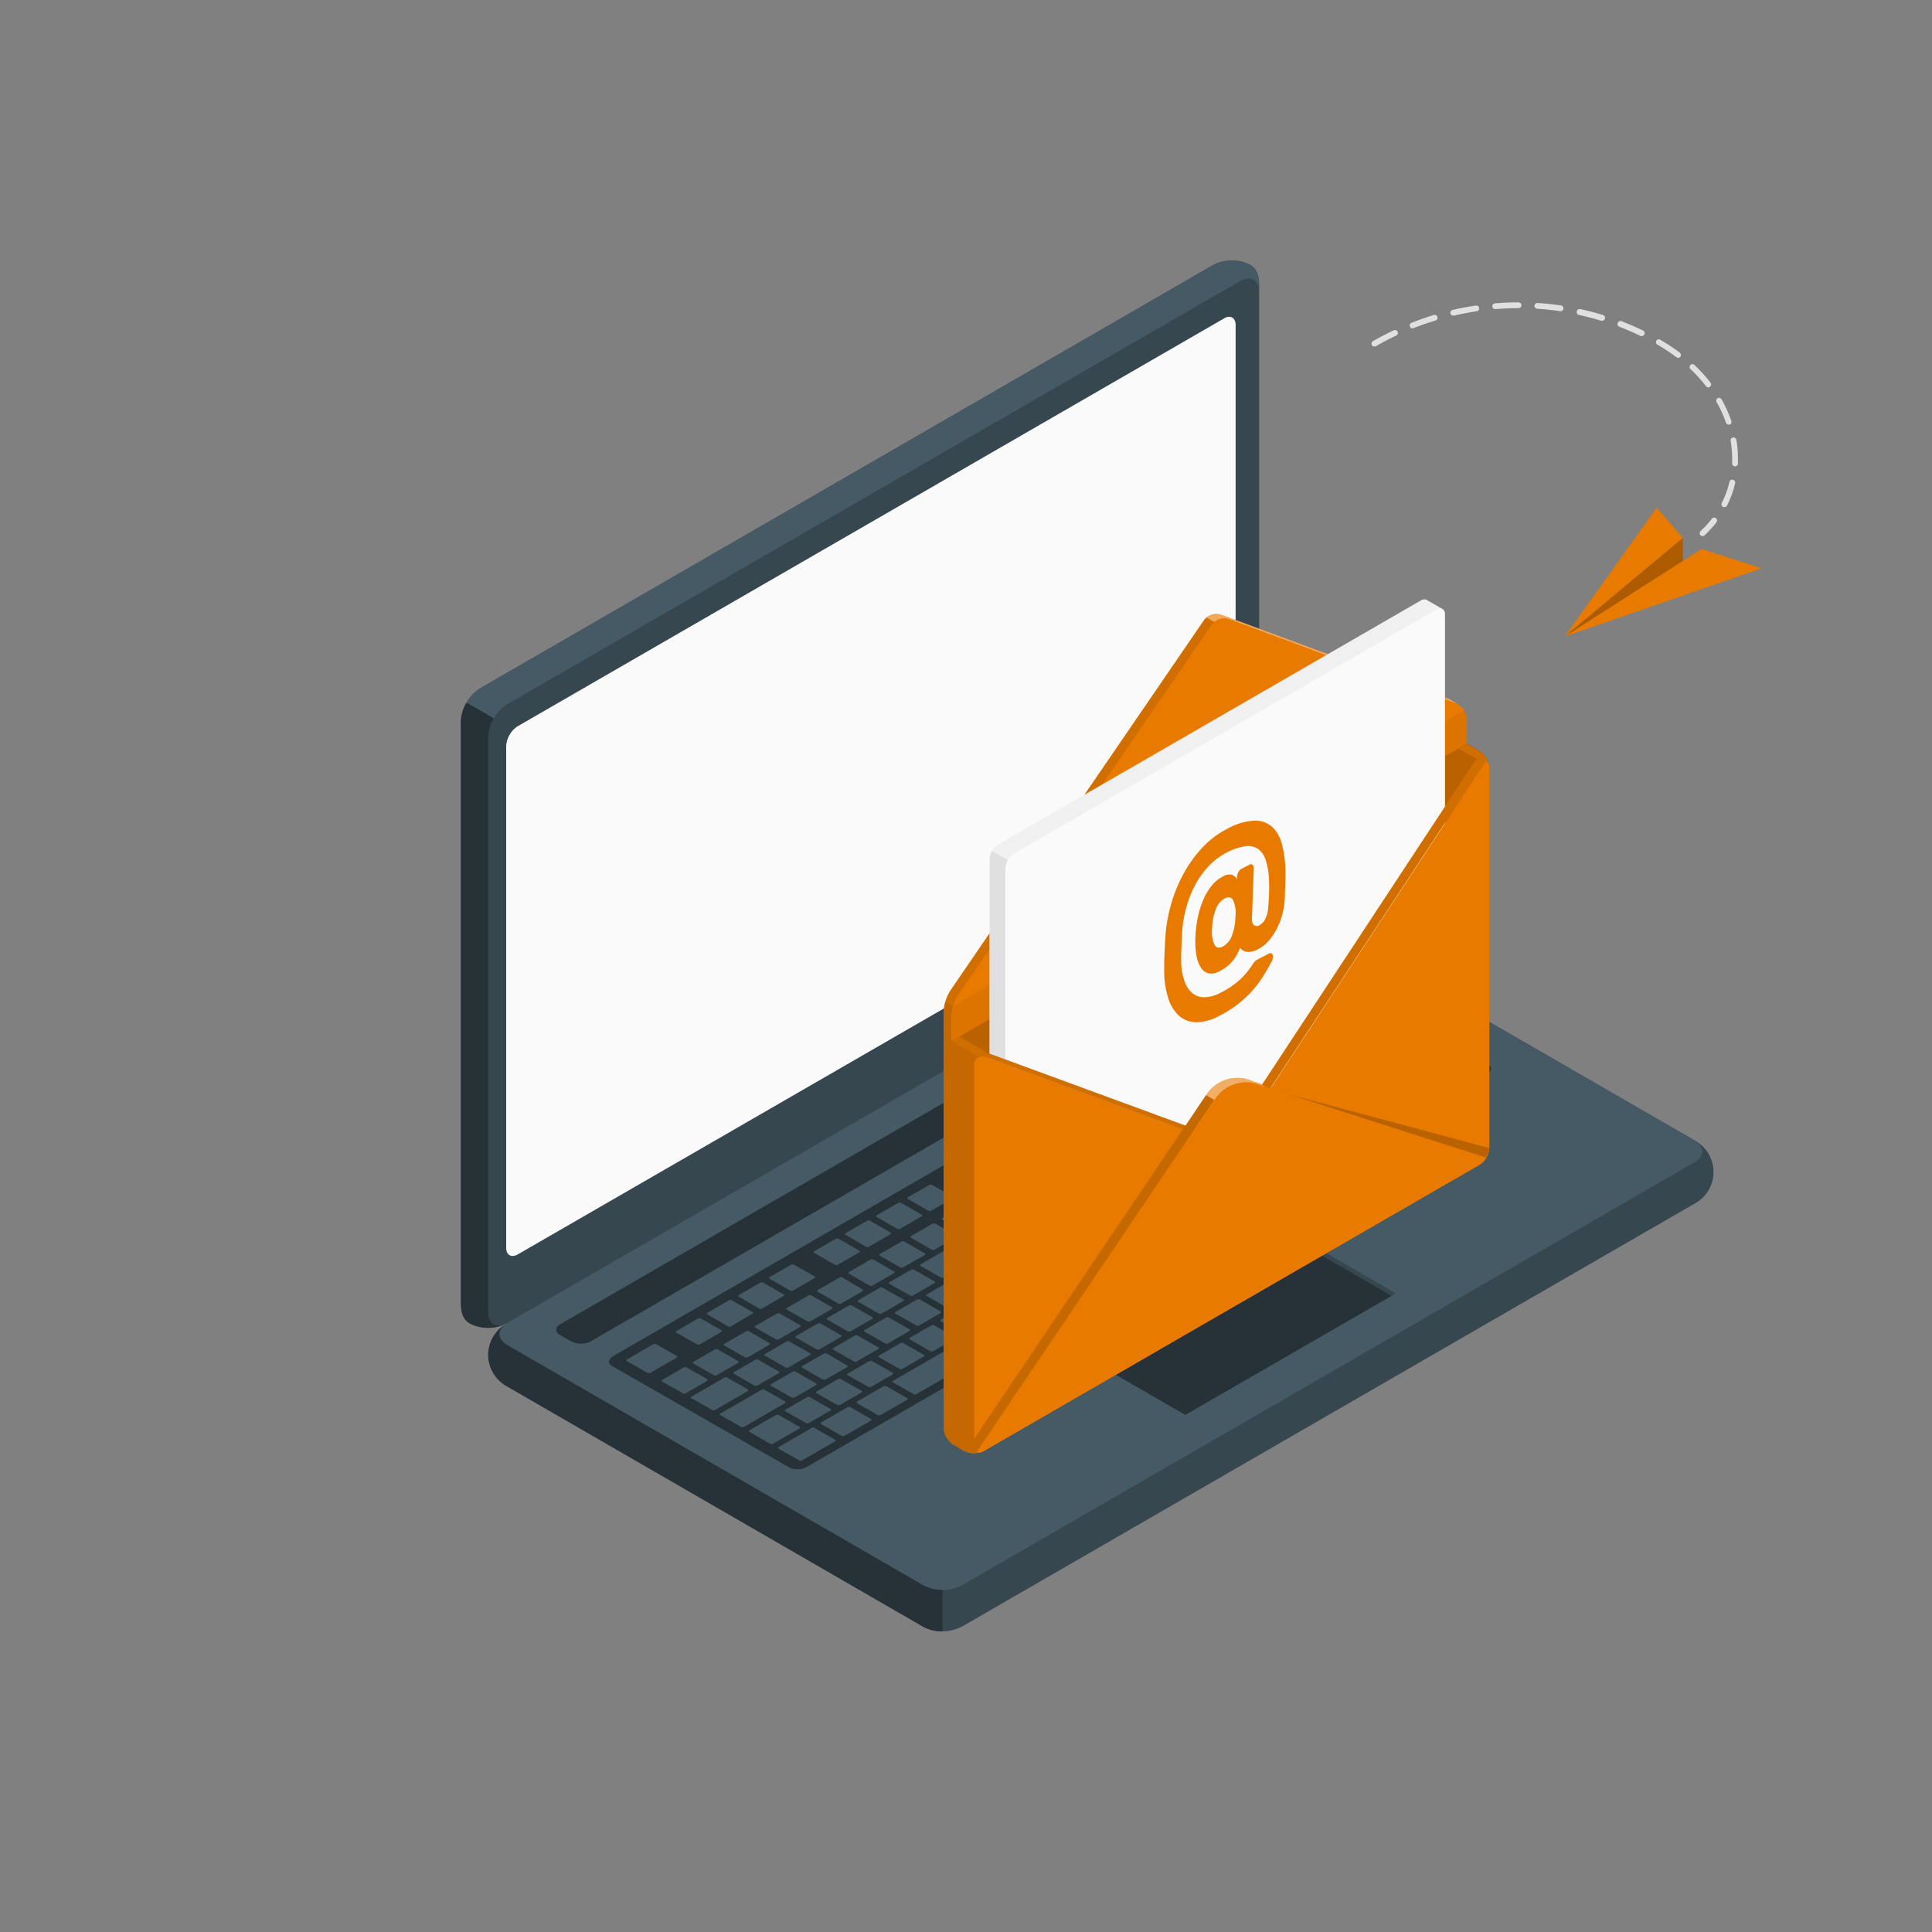 <svg xmlns="http://www.w3.org/2000/svg" viewBox="0 0 500 500"><rect x="0" y="0" width="500" height="500" fill="#808080" stroke="none"/><g id="freepik--Device--inject-2"><g id="freepik--Laptop--inject-2"><path d="M126.34,350.62a10.61,10.61,0,0,0,4.95,8.21L239,421a11,11,0,0,0,9.89,0L438.5,311.53a9.28,9.28,0,0,0,0-16.42L330.81,232.92a10.91,10.91,0,0,0-9.89,0L131.29,342.4A10.63,10.63,0,0,0,126.34,350.62Z" style="fill:#37474f"></path><path d="M131.29,348.11,239,410.3a10.91,10.91,0,0,0,9.89,0L438.5,300.82c2.74-1.58,2.74-4.14,0-5.71L330.81,232.92a10.91,10.91,0,0,0-9.89,0L131.29,342.4C128.56,344,128.56,346.54,131.29,348.11Z" style="fill:#455a64"></path><path d="M243.93,411.49V422.2a10.09,10.09,0,0,1-5-1.18L131.29,358.83a9.26,9.26,0,0,1-.5-16.11c-2.22,1.59-2,3.92.5,5.4L239,410.31A10.2,10.2,0,0,0,243.93,411.49Z" style="fill:#263238"></path><path d="M121.7,342.58c-2.56-1.48-2.42-4-2.42-7.13V186.7a11,11,0,0,1,5-8.57L313.86,68.65a10.61,10.61,0,0,1,9.58-.18c2.57,1.48,2.43,4,2.43,7.14V224.35a10.94,10.94,0,0,1-4.95,8.57L131.29,342.4A10.6,10.6,0,0,1,121.7,342.58Z" style="fill:#37474f"></path><path d="M325.87,75.6c0-3.15-2.22-4.42-4.95-2.85L131.29,182.24a10,10,0,0,0-3.5,3.69l-7.05-4.1h0a10.08,10.08,0,0,1,3.5-3.7L313.85,68.65a10.6,10.6,0,0,1,9.59-.18C326,70,325.87,72.45,325.87,75.6Z" style="fill:#455a64"></path><path d="M130.71,342.7a10.63,10.63,0,0,1-9-.12c-2.56-1.48-2.43-4-2.43-7.13V186.7a10,10,0,0,1,1.45-4.87l7.06,4.09h0a10.14,10.14,0,0,0-1.45,4.87V339.55C126.34,342.47,128.25,343.79,130.71,342.7Z" style="fill:#263238"></path><path d="M134,187.94,316.78,82.41c1.64-1,3-.18,3,1.71V214a6.55,6.55,0,0,1-3,5.14L134,324.64c-1.64.94-3,.18-3-1.72V193.08A6.57,6.57,0,0,1,134,187.94Z" style="fill:#fafafa"></path><path d="M145,342.7,321,241.07a5.44,5.44,0,0,1,4.94,0l2.93,1.61c1.37.79,1.37,2.07,0,2.86l-176,101.6a5.47,5.47,0,0,1-5,0l-2.9-1.59C143.61,344.76,143.61,343.48,145,342.7Z" style="fill:#263238"></path><path d="M158.78,350.9l176-101.62a5.05,5.05,0,0,1,4.52-.25l45.81,26.46c1.13.65.94,1.82-.42,2.61L208.9,379.58a5.11,5.11,0,0,1-4.53.26l-46-26.33C157.23,352.86,157.42,351.69,158.78,350.9Z" style="fill:#263238"></path><path d="M311.3,292l5.52-3.18c.23-.13.25-.34,0-.46l-5.27-3a.9.9,0,0,0-.8,0l-5.51,3.19c-.24.13-.26.34,0,.46l5.27,3A.87.87,0,0,0,311.3,292Zm-8-11-5.51,3.18c-.24.13-.26.34-.05.46l5.27,3a.9.9,0,0,0,.8,0l5.51-3.19c.24-.13.26-.34.05-.46l-5.27-3A.87.87,0,0,0,303.26,281Zm-17.81,10.28-9.32,5.38c-.24.13-.26.34-.05.46l5.27,3.05a.9.9,0,0,0,.8,0l9.33-5.39c.23-.13.25-.34,0-.46l-5.28-3A.87.87,0,0,0,285.45,291.24Zm9.75-5.63-5.51,3.18c-.23.13-.25.34-.05.46l5.28,3a.9.9,0,0,0,.8,0l5.51-3.19c.23-.13.25-.34,0-.46l-5.28-3A.87.87,0,0,0,295.2,285.61Zm-21.62,12.48-5.51,3.18c-.23.14-.25.34-.05.46l5.28,3a.91.91,0,0,0,.8,0l5.51-3.18c.23-.14.25-.34.05-.47l-5.28-3A.87.87,0,0,0,273.58,298.09Zm-8.05,4.65L260,305.92c-.24.14-.26.34,0,.46l5.27,3.05a.9.9,0,0,0,.8,0l5.51-3.18c.24-.14.26-.34.05-.47l-5.27-3A.87.87,0,0,0,265.53,302.74Zm20.66,12.42,5.52-3.18c.23-.14.25-.34,0-.46l-5.27-3a.87.87,0,0,0-.8,0l-5.51,3.18c-.24.14-.26.34-.05.46l5.27,3.05A.9.9,0,0,0,286.19,315.16Zm-8.05,4.65,5.51-3.18c.23-.14.26-.34.05-.46l-5.27-3.05a.89.89,0,0,0-.81,0l-5.51,3.18c-.23.14-.25.34,0,.46l5.27,3A.9.9,0,0,0,278.14,319.81Zm-8.06,4.65,5.52-3.18c.23-.14.25-.34,0-.46l-5.27-3.05a.87.87,0,0,0-.8,0L264.06,321c-.24.14-.26.34-.05.46l5.27,3.05A.87.87,0,0,0,270.08,324.46ZM262,329.11l5.51-3.18c.24-.14.26-.34,0-.46l-5.27-3.05a.87.87,0,0,0-.8,0L256,325.63c-.23.14-.25.34,0,.46l5.27,3.05A.87.87,0,0,0,262,329.11Zm41.22-32.5,5.51-3.18c.23-.13.26-.34.05-.46l-5.27-3a.9.9,0,0,0-.8,0l-5.52,3.19c-.23.13-.25.34,0,.46l5.27,3A.87.87,0,0,0,303.25,296.61Zm-9,13.9,12.29-7.1c.24-.13.26-.34,0-.46l-12.8-7.39a.92.92,0,0,0-.81,0l-6.35,3.67c-.24.14-.26.35-.05.47l6.78,3.91c.21.12.18.33-.05.46L288.22,307c-.23.14-.25.34,0,.46l5.27,3.05A.9.9,0,0,0,294.25,310.51Zm-36.78-3.12L252,310.57c-.23.14-.25.34,0,.46l5.27,3.05a.9.9,0,0,0,.8,0l5.51-3.18c.23-.14.25-.34.05-.46l-5.28-3.05A.87.87,0,0,0,257.47,307.39ZM249.42,312l-5.51,3.18c-.24.14-.26.34,0,.46l5.27,3.05a.87.87,0,0,0,.8,0l5.51-3.18c.24-.14.26-.34.05-.46L250.22,312A.87.87,0,0,0,249.42,312Zm-44.57,49.65a.87.87,0,0,0,.8,0l5.51-3.18c.23-.13.25-.34.05-.46l-5.28-3a.87.87,0,0,0-.8,0l-5.51,3.18c-.23.14-.25.35-.05.47ZM185,349.24l-5.51,3.18c-.23.14-.26.35-.05.47l5.28,3a.87.87,0,0,0,.8,0l5.51-3.18c.23-.13.25-.34,0-.46l-5.27-3A.87.87,0,0,0,185,349.24Zm10.21,9.33a.93.93,0,0,0,.81,0l5.51-3.18c.23-.14.25-.35,0-.47l-5.27-3a.87.87,0,0,0-.8,0L190,355.06c-.23.13-.26.34-.05.46Zm22.23,5,5.51-3.18c.23-.13.25-.34,0-.46l-5.28-3a.9.9,0,0,0-.8,0l-5.51,3.19c-.23.13-.25.34,0,.46l5.27,3A.87.87,0,0,0,217.42,363.56Zm-8.86,4.68a.87.87,0,0,0,.8,0l5.51-3.18c.24-.13.26-.34,0-.46l-5.27-3a.9.9,0,0,0-.8,0l-5.51,3.19c-.24.13-.26.34-.05.46ZM193,344.59l-5.52,3.18c-.23.14-.25.35,0,.47l5.27,3a.87.87,0,0,0,.8,0l5.51-3.18c.24-.13.26-.34.05-.46l-5.27-3.05A.9.9,0,0,0,193,344.59Zm40.27-23.25-5.51,3.18c-.24.14-.26.34-.05.46l5.27,3a.87.87,0,0,0,.8,0l5.52-3.18c.23-.14.25-.34,0-.46l-5.27-3.05A.87.87,0,0,0,233.31,321.34Zm-32.22,18.6-5.51,3.18c-.23.14-.26.35-.05.47l5.27,3a.89.89,0,0,0,.81,0l5.51-3.18c.23-.14.25-.34,0-.46l-5.27-3A.9.9,0,0,0,201.09,339.94Zm40.27-23.25-5.51,3.18c-.23.14-.25.34,0,.46l5.27,3.05a.87.87,0,0,0,.8,0l5.51-3.18c.23-.14.25-.34.05-.46l-5.28-3A.87.87,0,0,0,241.36,316.69ZM225.25,326l-5.51,3.18c-.23.14-.25.34,0,.46l5.27,3.05a.87.87,0,0,0,.8,0l5.51-3.18c.23-.14.26-.34.05-.46L226.06,326A.89.89,0,0,0,225.25,326Zm-8.05,4.65-5.51,3.18c-.24.14-.26.34-.05.46l5.27,3.05a.87.87,0,0,0,.8,0l5.52-3.18c.23-.14.25-.34,0-.46L218,330.61A.9.9,0,0,0,217.2,330.64Zm-8,4.65-5.52,3.18c-.23.14-.25.35,0,.47l5.27,3a.87.87,0,0,0,.8,0l5.51-3.18c.24-.14.26-.34.05-.46L210,335.26A.9.9,0,0,0,209.15,335.29Zm36.77,3.12,5.51-3.18c.24-.14.26-.34,0-.46l-5.27-3a.9.9,0,0,0-.8,0l-5.52,3.18c-.23.14-.25.34,0,.46l5.27,3.05A.87.87,0,0,0,245.92,338.41Zm75.14-67.73-5.51,3.18c-.23.13-.25.34-.05.46l5.28,3a.9.9,0,0,0,.8,0l5.51-3.19c.23-.13.25-.34.05-.46l-5.28-3A.87.87,0,0,0,321.06,270.68Zm-9.75,5.62-5.51,3.19c-.23.13-.25.34-.05.46l5.28,3a.9.9,0,0,0,.8,0l5.51-3.19c.23-.13.25-.34.05-.46l-5.28-3A.9.9,0,0,0,311.31,276.3ZM329.12,266l-5.51,3.18c-.24.13-.26.34-.05.46l5.27,3a.9.9,0,0,0,.8,0l5.51-3.19c.24-.13.26-.34.05-.46l-5.27-3A.87.87,0,0,0,329.12,266ZM284.6,307.38l5.51-3.18c.23-.13.25-.34.05-.46l-5.28-3a.9.9,0,0,0-.8,0l-5.51,3.19c-.23.13-.25.34-.05.46l5.28,3A.87.87,0,0,0,284.6,307.38Zm53.37-46a.9.9,0,0,0-.8,0l-5.51,3.19c-.23.13-.25.34-.05.46l5.28,3a.9.9,0,0,0,.8,0l5.51-3.19c.23-.13.25-.34.05-.46Zm-84,72.41,5.51-3.18c.23-.14.25-.34,0-.46l-5.27-3.05a.87.87,0,0,0-.8,0L248,330.28c-.23.14-.26.34,0,.46l5.27,3.05A.89.89,0,0,0,254,333.76Zm98.77-57,5.51-3.18c.24-.13.26-.34.05-.46L353,270a.9.9,0,0,0-.8,0l-5.51,3.18c-.24.14-.26.35-.05.47l5.27,3A.87.87,0,0,0,352.75,276.73Zm-15.59.3,5.52-3.18c.23-.13.25-.34,0-.46l-5.27-3a.9.9,0,0,0-.8,0l-5.51,3.19c-.24.13-.26.34-.05.46l5.27,3A.87.87,0,0,0,337.16,277Zm8.34-11.33a.9.9,0,0,0-.8,0l-5.51,3.19c-.23.13-.25.34,0,.46l5.27,3a.87.87,0,0,0,.8,0l5.51-3.18c.23-.13.26-.34,0-.46Zm1.7-1,12.8,7.39a.89.89,0,0,0,.81,0l5.51-3.18c.23-.13.25-.34,0-.46l-12.8-7.39a.9.9,0,0,0-.8,0l-5.51,3.18C347,264.39,347,264.6,347.2,264.72ZM328.59,275l-5.51,3.19c-.23.13-.25.34,0,.46l5.27,3a.87.87,0,0,0,.8,0l5.51-3.18c.23-.13.26-.34.05-.46l-5.27-3A.92.92,0,0,0,328.59,275ZM268,310l-5.51,3.19c-.23.13-.25.34,0,.46l5.28,3a.87.87,0,0,0,.8,0L274,313.5c.23-.13.25-.34.05-.46l-5.28-3A.9.9,0,0,0,268,310Zm75.93-28.61a.87.87,0,0,0,.8,0l5.51-3.18c.23-.13.25-.34,0-.46L345,274.69a.9.9,0,0,0-.8,0l-5.51,3.18c-.23.14-.25.35-.05.47Zm-67.87,24-5.51,3.19c-.24.13-.26.34,0,.46l5.27,3a.87.87,0,0,0,.8,0l5.51-3.18c.24-.13.26-.34.05-.46l-5.27-3A.9.9,0,0,0,276,305.37ZM212.9,357a.87.87,0,0,0,.8,0l5.51-3.18c.24-.13.26-.34,0-.46L214,350.32a.9.9,0,0,0-.8,0l-5.51,3.18c-.24.14-.26.35-.05.47Zm-9.36-9.81L198,350.41c-.23.13-.25.34,0,.46l5.27,3a.87.87,0,0,0,.8,0l5.51-3.18c.24-.14.26-.35.05-.47l-5.27-3A.87.87,0,0,0,203.54,347.23Zm18.22,5.13,5.51-3.18c.23-.13.25-.34,0-.46L222,345.67a.9.9,0,0,0-.8,0l-5.51,3.18c-.23.14-.25.35,0,.47l5.28,3A.87.87,0,0,0,221.76,352.36Zm8.05-4.65,5.51-3.18c.24-.14.26-.34.05-.46L230.1,341a.9.9,0,0,0-.8,0l-5.51,3.18c-.24.14-.26.35,0,.47l5.27,3A.87.87,0,0,0,229.81,347.71Zm8.06-4.65,5.51-3.18c.23-.14.25-.34,0-.46l-5.27-3.05a.9.9,0,0,0-.8,0l-5.51,3.18c-.23.14-.26.35-.05.46l5.28,3A.87.87,0,0,0,237.87,343.06Zm-26.28-.48-5.51,3.18c-.23.13-.26.34-.05.46l5.27,3a.92.92,0,0,0,.81,0l5.51-3.18c.23-.14.25-.35,0-.47l-5.27-3A.87.87,0,0,0,211.59,342.58Zm8.06-4.65-5.52,3.18c-.23.13-.25.34,0,.46l5.27,3a.9.9,0,0,0,.8,0l5.51-3.19c.23-.13.26-.34.05-.46l-5.27-3A.87.87,0,0,0,219.65,337.93Zm32.21-18.6-5.51,3.18c-.23.13-.25.34,0,.46l5.27,3a.9.9,0,0,0,.8,0l5.51-3.19c.23-.13.25-.34.05-.46l-5.28-3A.87.87,0,0,0,251.86,319.33ZM243.81,324l-5.51,3.18c-.24.13-.26.34-.05.46l5.27,3a.9.9,0,0,0,.8,0l5.51-3.19c.24-.13.26-.34,0-.46l-5.27-3A.87.87,0,0,0,243.81,324Zm16.11-9.31-5.51,3.19c-.24.13-.26.34,0,.46l5.27,3a.9.9,0,0,0,.8,0l5.51-3.19c.24-.13.26-.34.05-.46l-5.27-3A.9.9,0,0,0,259.92,314.67ZM227.7,333.28l-5.51,3.18c-.24.13-.26.34-.05.46l5.27,3a.9.9,0,0,0,.8,0l5.52-3.19c.23-.13.25-.34,0-.46l-5.27-3A.87.87,0,0,0,227.7,333.28Zm8.05-4.65-5.51,3.18c-.23.13-.25.34,0,.46l5.27,3a.9.9,0,0,0,.8,0l5.51-3.19c.23-.13.26-.34.05-.46l-5.28-3A.87.87,0,0,0,235.75,328.63Zm-10.28,30.28,5.51-3.18c.24-.13.26-.34.05-.46l-5.27-3a.9.9,0,0,0-.8,0l-5.51,3.18c-.24.14-.26.35,0,.47l5.27,3A.87.87,0,0,0,225.47,358.91Zm-42.47-2-5.27-3a.87.87,0,0,0-.8,0l-5.51,3.18c-.24.14-.26.35,0,.47l5.27,3a.87.87,0,0,0,.8,0l5.51-3.18C183.19,357.24,183.21,357,183,356.91Zm10.5,2.63-5.27-3a.87.87,0,0,0-.8,0L179,361.42c-.24.14-.26.35,0,.47l5.27,3a.87.87,0,0,0,.8,0l8.48-4.89C193.69,359.87,193.71,359.66,193.5,359.54Zm-18.37-8.64-5.27-3a.87.87,0,0,0-.8,0l-6.79,3.92c-.23.13-.25.34,0,.46l5.27,3a.9.9,0,0,0,.8,0l6.78-3.92C175.32,351.22,175.34,351,175.13,350.9Zm5.2-3a.87.87,0,0,0,.8,0l5.51-3.18c.24-.14.26-.35.05-.47l-5.27-3a.87.87,0,0,0-.8,0l-5.51,3.18c-.24.13-.26.34-.05.46Zm22.82,14.78-5.27-3a.9.9,0,0,0-.8,0l-10.6,6.12c-.23.14-.26.34,0,.46l5.27,3a.89.89,0,0,0,.81,0l10.59-6.12C203.34,363,203.36,362.79,203.15,362.67Zm3.72,6.55-5.28-3a.9.9,0,0,0-.8,0L194,370.12c-.23.14-.25.34,0,.46l5.28,3.05a.91.91,0,0,0,.8,0l6.78-3.92C207.05,369.55,207.08,369.34,206.87,369.22Zm33.35-55.9a.87.87,0,0,0,.8,0l5.51-3.18c.23-.14.25-.34.05-.46l-5.28-3a.91.91,0,0,0-.8,0L235,309.81c-.23.14-.25.34-.05.46Zm-16.11,9.3a.87.87,0,0,0,.8,0l5.51-3.18c.23-.13.26-.34.05-.46l-5.28-3.05a.91.91,0,0,0-.8,0l-5.51,3.18c-.23.14-.25.35,0,.47Zm-35.73,20.62a.92.92,0,0,0,.81,0L194.7,340c.23-.14.25-.35,0-.47l-5.27-3a.87.87,0,0,0-.8,0l-5.51,3.18c-.23.13-.26.34,0,.46ZM232.16,318a.87.87,0,0,0,.8,0l5.51-3.18c.24-.13.26-.34.05-.46l-5.27-3.05a.9.9,0,0,0-.8,0l-5.51,3.18c-.24.14-.26.35-.05.47Zm-16.11,9.3a.87.87,0,0,0,.8,0l5.51-3.18c.24-.13.26-.34,0-.46l-5.27-3.05a.9.9,0,0,0-.8,0l-5.51,3.18c-.24.14-.26.35-.05.47Zm-5.23,42.28a.9.9,0,0,0-.8,0l-8.48,4.9c-.23.13-.25.34,0,.46l5.27,3a.87.87,0,0,0,.8,0l8.48-4.9c.23-.13.25-.34,0-.46Zm-6.33-35.61a.9.9,0,0,0,.8,0l5.52-3.19c.23-.13.25-.34,0-.46l-5.27-3a.87.87,0,0,0-.8,0l-5.51,3.18c-.24.13-.26.34-.05.46Zm-8.05,4.65a.9.9,0,0,0,.8,0l5.51-3.19c.24-.13.26-.34.05-.46l-5.27-3a.87.87,0,0,0-.8,0l-5.52,3.18c-.23.13-.25.34,0,.46Zm163.61-55.2a.87.87,0,0,0-.8,0l-13.57,7.83c-.23.14-.26.34-.05.46l5.28,3.05a.87.87,0,0,0,.8,0l13.56-7.83c.24-.14.26-.34.05-.46Zm-17.81,10.28a.87.87,0,0,0-.8,0l-5.51,3.18c-.23.14-.26.34-.05.46l5.27,3.05a.89.89,0,0,0,.81,0l5.51-3.18c.23-.14.25-.34,0-.46ZM233.53,354.26l5.51-3.18c.23-.13.25-.34.05-.46l-5.28-3a.9.9,0,0,0-.8,0l-5.51,3.18c-.23.14-.25.35,0,.47l5.27,3A.87.87,0,0,0,233.53,354.26ZM326.13,303a.9.9,0,0,0-.8,0l-5.51,3.18c-.23.14-.26.34-.05.46l5.28,3.05a.87.87,0,0,0,.8,0l5.51-3.18c.23-.14.25-.34,0-.46Zm42-24.23a.87.87,0,0,0-.8,0L361.79,282c-.23.14-.26.34-.05.46l5.27,3a.9.9,0,0,0,.8,0l5.52-3.18c.23-.14.25-.34,0-.46Zm13.33-1.6-12.81-7.4a.87.87,0,0,0-.8,0L362.31,273c-.23.14-.25.34-.05.46l12.81,7.4a.9.9,0,0,0,.8,0l5.51-3.18C381.61,277.46,381.64,277.26,381.43,277.14ZM296,320.35a.87.87,0,0,0-.8,0l-6.78,3.91c-.23.14-.26.35-.05.47l5.27,3a.89.89,0,0,0,.81,0l6.78-3.91c.23-.14.25-.35.05-.47Zm20.35-11.75a.87.87,0,0,0-.8,0l-8.48,4.89c-.23.14-.25.35-.05.47l5.28,3a.87.87,0,0,0,.8,0l8.48-4.89c.23-.14.25-.34,0-.46Zm-39,22.52a.87.87,0,0,0-.8,0l-45.36,26.19c-.23.13-.26.34-.05.46l5.27,3a.87.87,0,0,0,.8,0l45.37-26.18c.23-.14.25-.35,0-.47Zm-47.9,27.66a.9.9,0,0,0-.8,0l-6.79,3.92c-.23.14-.25.34,0,.46l5.27,3.05a.9.9,0,0,0,.8,0l6.78-3.92c.23-.13.26-.34.05-.46Zm57.23-33a.87.87,0,0,0-.8,0l-6.79,3.92c-.23.13-.25.34,0,.46l5.27,3a.87.87,0,0,0,.8,0l6.78-3.92c.24-.13.26-.34.05-.46Zm-66.56,38.42a.87.87,0,0,0-.8,0l-6.78,3.91c-.24.14-.26.35,0,.47l5.27,3a.87.87,0,0,0,.8,0l6.78-3.91c.24-.14.26-.34,0-.46ZM305.36,315a.9.9,0,0,0-.8,0l-6.78,3.92c-.24.13-.26.34,0,.46l5.27,3.05a.9.9,0,0,0,.8,0l6.78-3.92c.24-.13.26-.34.05-.46Zm28.83-16.65a.87.87,0,0,0-.8,0l-5.52,3.18c-.23.14-.25.34,0,.46L333.1,305a.87.87,0,0,0,.8,0l5.51-3.18c.24-.14.26-.34,0-.46Zm18-12.59,5.51-3.18c.23-.14.26-.34.05-.46l-5.28-3a.91.91,0,0,0-.8,0l-5.51,3.18c-.23.14-.25.34,0,.47l5.27,3A.87.87,0,0,0,352.23,285.73Zm-32.87,1.58,5.51-3.18c.23-.13.26-.34.05-.46l-5.27-3a.92.92,0,0,0-.81,0l-5.51,3.19c-.23.13-.25.34,0,.46l5.27,3A.87.87,0,0,0,319.36,287.31ZM298,317.06l16.1-9.3c.24-.14.26-.34.05-.46l-5.27-3.05a.9.9,0,0,0-.8,0l-16.11,9.3c-.23.14-.26.34-.05.46l5.27,3A.89.89,0,0,0,298,317.06Zm45.4-26.65a.87.87,0,0,0,.8,0l5.51-3.18c.24-.14.26-.34.05-.46l-5.27-3.05a.9.9,0,0,0-.8,0l-5.51,3.18c-.24.14-.26.35,0,.47ZM336.64,286l5.51-3.18c.24-.13.26-.34.05-.46l-5.27-3a.9.9,0,0,0-.8,0l-5.51,3.18c-.24.14-.26.35-.05.47l5.27,3A.87.87,0,0,0,336.64,286Zm-46.73,35.68,5.51-3.18c.24-.14.26-.34.05-.46L290.2,315a.87.87,0,0,0-.8,0l-5.52,3.18c-.23.14-.25.34,0,.46l5.27,3.05A.87.87,0,0,0,289.91,321.71Zm35.66-21a.87.87,0,0,0,.8,0l5.51-3.18c.23-.14.25-.34.05-.46l-5.28-3a.91.91,0,0,0-.8,0l-5.51,3.18c-.23.14-.25.34,0,.47ZM249.64,345l5.51-3.18c.23-.13.25-.34,0-.46l-5.28-3.05a.91.91,0,0,0-.8,0l-5.51,3.18c-.23.14-.25.35-.05.47l5.28,3A.87.87,0,0,0,249.64,345Zm8.05-4.65,5.51-3.18c.24-.13.26-.34.05-.46L258,333.62a.9.9,0,0,0-.8,0l-5.51,3.18c-.24.14-.26.35,0,.47l5.27,3A.87.87,0,0,0,257.69,340.31Zm-16.11,9.3,5.51-3.18c.24-.13.26-.34,0-.46l-5.27-3a.9.9,0,0,0-.8,0l-5.51,3.18c-.24.14-.26.35-.05.47l5.27,3A.87.87,0,0,0,241.58,349.61ZM273.8,331l5.51-3.18c.24-.14.26-.34.05-.46l-5.27-3.05a.9.9,0,0,0-.8,0l-5.51,3.18c-.24.14-.26.34,0,.46L273,331A.87.87,0,0,0,273.8,331Zm-8.05,4.65,5.51-3.18c.23-.13.25-.34.05-.46L266,329a.9.9,0,0,0-.8,0l-5.51,3.18c-.23.14-.25.35-.05.47l5.28,3A.87.87,0,0,0,265.75,335.66Zm16.11-9.3,5.51-3.18c.23-.14.25-.34,0-.46l-5.27-3.05a.87.87,0,0,0-.8,0l-5.51,3.18c-.23.14-.26.34-.05.46l5.28,3.05A.87.87,0,0,0,281.86,326.36Zm43.95-64.69a.87.87,0,0,0,.8,0l5.51-3.18c.24-.14.26-.34.05-.46l-1.4-.81a.9.9,0,0,0-.8,0l-5.52,3.19c-.23.13-.25.34,0,.46Zm-40,25.35a.91.91,0,0,0,.8,0l5.51-3.18c.23-.14.25-.35,0-.47l-5.27-3a.87.87,0,0,0-.8,0l-5.51,3.18c-.23.13-.25.34-.05.46Zm16.11-9.3a.91.91,0,0,0,.8,0l5.51-3.18c.23-.14.25-.35,0-.47L303,271a.87.87,0,0,0-.8,0l-5.51,3.18c-.23.13-.26.34-.05.46Zm-25.95,15a.9.9,0,0,0,.8,0l5.51-3.19c.24-.13.26-.34.05-.46L277,286a.87.87,0,0,0-.8,0l-5.51,3.18c-.24.13-.26.34-.05.46Zm17.89-10.32a.9.9,0,0,0,.8,0l5.51-3.18c.24-.14.26-.35.05-.47l-5.27-3a.87.87,0,0,0-.8,0l-5.51,3.18c-.24.13-.26.34-.05.46Zm-34,19.63a.94.94,0,0,0,.8,0l5.51-3.18c.24-.14.26-.35.05-.47l-5.27-3a.87.87,0,0,0-.8,0l-5.51,3.18c-.24.13-.26.34-.05.46Zm8.06-4.66a.9.9,0,0,0,.8,0l5.51-3.18c.23-.14.25-.35,0-.47l-5.27-3a.87.87,0,0,0-.8,0l-5.51,3.18c-.23.13-.25.34-.05.46ZM309.7,271a.87.87,0,0,0,.8,0l5.51-3.18c.24-.14.26-.34.05-.46l-1.4-.81a.9.9,0,0,0-.8,0l-5.51,3.19c-.24.13-.26.34-.05.46Zm24.17-14a.87.87,0,0,0,.8,0l5.51-3.18c.23-.14.25-.34,0-.46l-1.4-.81a.9.9,0,0,0-.8,0l-5.51,3.19c-.24.13-.26.34-.05.46Zm11.07,6.39a.9.9,0,0,0,.8,0l5.51-3.19c.24-.13.26-.34.05-.46l-5.27-3a.9.9,0,0,0-.8,0l-5.51,3.19c-.24.13-.26.34-.05.46Zm15.34,17.67,5.51-3.18c.24-.14.26-.34,0-.46l-5.27-3.05a.9.9,0,0,0-.8,0l-5.51,3.18c-.24.14-.26.34-.05.46l5.27,3.05A.87.87,0,0,0,360.28,281.08Zm-42.52-14.76a.87.87,0,0,0,.8,0l5.51-3.18c.23-.14.25-.34,0-.46l-1.4-.81a.9.9,0,0,0-.8,0l-5.51,3.19c-.23.13-.26.34,0,.46Zm-66,40.33a.91.91,0,0,0,.8,0l5.51-3.18c.23-.14.25-.35.05-.47l-5.28-3a.87.87,0,0,0-.8,0l-5.51,3.18c-.23.13-.25.34-.05.46Z" style="fill:#455a64"></path><polygon points="275.61 348.19 276.74 348.84 306.76 366.16 360.13 335.35 361.24 334.71 330.1 316.74 275.61 348.19" style="fill:#37474f"></polygon><polygon points="276.74 348.84 306.76 366.16 360.13 335.35 330.1 318.02 276.74 348.84" style="fill:#263238"></polygon></g></g><g id="freepik--open-envelope--inject-2"><g id="freepik--open-envelope--inject-2"><path d="M244.2,268.26l133.38-77,5.34,3.08a5.57,5.57,0,0,1,2.51,4.34v98.4a5.55,5.55,0,0,1-2.51,4.34L254.56,375.52a5.55,5.55,0,0,1-5,0l-2.83-1.63a5.57,5.57,0,0,1-2.51-4.34Z" style="fill:#E87A00"></path><path d="M244.2,268.26l133.38-77,5.34,3.08a5.57,5.57,0,0,1,2.51,4.34v98.4a5.55,5.55,0,0,1-2.51,4.34L254.56,375.52a5.55,5.55,0,0,1-5,0l-2.83-1.63a5.57,5.57,0,0,1-2.51-4.34Z" style="opacity:0.2"></path><path d="M376.85,182.6l.54-.3-2.07-1.2h0a3.06,3.06,0,0,0-.55-.26l-58.7-21.76a4.05,4.05,0,0,0-4.51,1.44L245.9,256.41a11.34,11.34,0,0,0-1.7,5.48v6.36l2,1.19,131.34-78.19v-6.37A4.3,4.3,0,0,0,376.85,182.6Z" style="fill:#E87A00"></path><path d="M314.28,161a3.32,3.32,0,0,0-.68.72l-65.67,95.89a10.2,10.2,0,0,0-1.22,2.74l-2-1.18a13.1,13.1,0,0,1,.53-1.45l0,0c.09-.2.18-.39.28-.58l.05-.09a5.23,5.23,0,0,1,.35-.58l65.66-95.89a3.19,3.19,0,0,1,.33-.4l.35-.32Z" style="opacity:0.1"></path><path d="M377.37,182.29a3.2,3.2,0,0,0-.56-.27L318.1,160.26a4,4,0,0,0-3.82.72l-2-1.18a4.07,4.07,0,0,1,3.83-.72l58.7,21.75a3.11,3.11,0,0,1,.55.27Z" style="fill:#fff;opacity:0.35"></path><path d="M245.55,257a6.36,6.36,0,0,1,.35-.58A6.36,6.36,0,0,0,245.55,257Z" style="fill:#E87A00"></path><path d="M311.89,160.12l.35-.32Z" style="fill:#E87A00"></path><path d="M244.67,259.15a13.1,13.1,0,0,1,.53-1.45A13.1,13.1,0,0,0,244.67,259.15Z" style="fill:#E87A00"></path><path d="M245.22,257.66c.09-.2.18-.39.28-.58C245.4,257.27,245.31,257.46,245.22,257.66Z" style="fill:#E87A00"></path><path d="M245.2,257.7l0,0Z" style="opacity:0.2"></path><polygon points="244.67 259.15 244.67 259.15 244.67 259.15 244.67 259.15" style="opacity:0.2"></polygon><polygon points="312.24 159.8 312.24 159.8 312.24 159.8 312.24 159.8" style="opacity:0.2"></polygon><path d="M245.5,257.08a.41.41,0,0,1,.05-.09A.41.41,0,0,0,245.5,257.08Z" style="opacity:0.2"></path><path d="M311.56,160.52a4.12,4.12,0,0,1,.33-.4A2.6,2.6,0,0,0,311.56,160.52Z" style="opacity:0.2"></path><path d="M313.6,161.7l-65.67,95.89a11.44,11.44,0,0,0-1.69,5.48v6.37l133.38-77v-6.36a4.62,4.62,0,0,0-2.81-4L318.1,160.27A4,4,0,0,0,313.6,161.7Z" style="fill:#E87A00"></path><path d="M379.62,186.06a4.35,4.35,0,0,0-.71-2.24l-132.2,76.51v0a9.8,9.8,0,0,0-.46,2.72v6.37l133.38-77Z" style="opacity:0.05"></path><path d="M373.92,159a1.55,1.55,0,0,0-.62-1.4l-4.08-2.35a1.53,1.53,0,0,0-1.53.16L258.29,218.6a4.78,4.78,0,0,0-2.17,3.75v131a1.51,1.51,0,0,0,.63,1.4l4.06,2.35a1.55,1.55,0,0,0,1.53-.15L371.76,293.8a4.8,4.8,0,0,0,2.16-3.75Z" style="fill:#f0f0f0"></path><path d="M262.35,357,371.76,293.8a4.8,4.8,0,0,0,2.16-3.75V159c0-1.38-1-1.94-2.16-1.25L262.35,220.94a4.8,4.8,0,0,0-2.16,3.75v131C260.19,357.1,261.16,357.66,262.35,357Z" style="fill:#fafafa"></path><path d="M332.47,233a19.26,19.26,0,0,1-.82,4.36,18.59,18.59,0,0,1-1.58,3.66,14,14,0,0,1-2.06,2.8,8.79,8.79,0,0,1-2.29,1.75,4.8,4.8,0,0,1-3.15.76,2.81,2.81,0,0,1-1.63-1q-.36.78-.75,1.56a9.3,9.3,0,0,1-1,1.57,9.42,9.42,0,0,1-1.47,1.51,11.11,11.11,0,0,1-2.15,1.4,4.18,4.18,0,0,1-2.72.54,3.2,3.2,0,0,1-2-1.41,8.23,8.23,0,0,1-1.21-3.18,21.88,21.88,0,0,1-.27-4.78,30.89,30.89,0,0,1,.65-5.24,25.09,25.09,0,0,1,1.43-4.53,15,15,0,0,1,2.14-3.56,8.75,8.75,0,0,1,2.77-2.3,3.23,3.23,0,0,1,2.48-.53,2.71,2.71,0,0,1,1.28,1.19l0-.54a3,3,0,0,1,.37-1.3,2.08,2.08,0,0,1,.8-.89l2.14-1.09a.6.6,0,0,1,.76.08,1.3,1.3,0,0,1,.29,1L324,237.54q-.06,1.44.54,1.89a1.26,1.26,0,0,0,1.43,0,3.57,3.57,0,0,0,1.45-1.54,7.46,7.46,0,0,0,.79-3.08c.1-1.11.17-2.25.22-3.43s.05-2.27,0-3.27a19.81,19.81,0,0,0-.8-5.3,5.75,5.75,0,0,0-2-3.07,4.67,4.67,0,0,0-3.35-.73,14.84,14.84,0,0,0-4.88,1.67,17.1,17.1,0,0,0-4.32,3.18,22.69,22.69,0,0,0-3.36,4.42,27.15,27.15,0,0,0-2.34,5.35,32.19,32.19,0,0,0-1.29,5.9c-.07.55-.13,1.25-.18,2.12s-.09,1.77-.13,2.71-.07,1.85-.09,2.73,0,1.57,0,2.1a15.92,15.92,0,0,0,.86,4.74,6.89,6.89,0,0,0,2,3.06,4.78,4.78,0,0,0,3.14,1.1,9.22,9.22,0,0,0,4.23-1.19,25.22,25.22,0,0,0,2.93-1.74,19.77,19.77,0,0,0,2.19-1.76,21,21,0,0,0,1.62-1.74c.45-.57.86-1.12,1.23-1.66s.56-.83.75-1.06a2,2,0,0,1,.73-.58l3-1.56a.65.65,0,0,1,.78,0c.22.18.31.53.26,1.07a2.46,2.46,0,0,1-.32,1c-.61,1.13-1.3,2.33-2.06,3.58a27.23,27.23,0,0,1-2.7,3.68,30.55,30.55,0,0,1-3.69,3.53,28.12,28.12,0,0,1-5,3.2,12.64,12.64,0,0,1-6.23,1.69,6.82,6.82,0,0,1-4.42-1.8,10.41,10.41,0,0,1-2.69-4.56,23.09,23.09,0,0,1-1-6.57q0-.81,0-2.22c0-.93.05-1.91.09-2.93s.09-2,.14-2.92.1-1.66.15-2.19a40,40,0,0,1,1.54-7.82,37.91,37.91,0,0,1,3.18-7.6,32.6,32.6,0,0,1,4.8-6.6,22.9,22.9,0,0,1,6.37-4.82,16.28,16.28,0,0,1,7.05-2.14,6.64,6.64,0,0,1,4.63,1.63,9.3,9.3,0,0,1,2.55,4.64,29.67,29.67,0,0,1,.88,6.85c0,1,0,2.21-.07,3.59S332.56,231.85,332.47,233Zm-18.78,7.32a8,8,0,0,0,.6,4.16c.47.82,1.19,1,2.15.49a5.14,5.14,0,0,0,2.35-2.76,14.58,14.58,0,0,0,.94-5,8.44,8.44,0,0,0-.58-4.2c-.46-.84-1.2-1-2.21-.48a5.15,5.15,0,0,0-2.29,2.78A14.81,14.81,0,0,0,313.69,240.28Z" style="fill:#E87A00"></path><path d="M260.18,355.72a1.63,1.63,0,0,0,.51,1.32l-3.93-2.26a1.51,1.51,0,0,1-.64-1.4v-131a4.34,4.34,0,0,1,.64-2.13l4.06,2.34a4.37,4.37,0,0,0-.64,2.14Z" style="fill:#e0e0e0"></path><path d="M382.05,298.38a1.21,1.21,0,0,1-.14.2L326.32,281a9.58,9.58,0,0,0-12,3.7L254.89,373l-2.2,1.27h0a1.79,1.79,0,0,1-1.7.19l61.11-91a9.62,9.62,0,0,1,12-3.71Z" style="fill:#E87A00"></path><path d="M308.84,293.32l.14-.12L254.89,373l-2.2,1.27h0a1.82,1.82,0,0,1-1.7.19L306.7,292Z" style="fill:#fff;opacity:0.4"></path><path d="M382.05,298.38a1.21,1.21,0,0,1-.14.2L326.32,281a9.57,9.57,0,0,0-12,3.7l-2.2-1.28a9.6,9.6,0,0,1,12-3.68Z" style="fill:#fff;opacity:0.4"></path><path d="M385.38,198.05h0c-.12-.72-.5-.92-1-.58a2.89,2.89,0,0,0-.64.66l-.28.39L328.61,281.9l-8.19,11.41a4.67,4.67,0,0,1-4.51,1.69l-7.07-1.68-54-19.86a2.75,2.75,0,0,0-1.1,0,2,2,0,0,0-.41.13l2-1.18,51.74,19,6.81,2.43a4.65,4.65,0,0,0,4.51-1.69l8.19-11.4,55.12-83.77a2.2,2.2,0,0,1,.62-.57l-4.77-2.75,2-1.15,3.3,1.9A5.72,5.72,0,0,1,385.38,198.05Z" style="fill:#E87A00"></path><path d="M328.61,281.9l-8.19,11.41a4.67,4.67,0,0,1-4.51,1.69l-7.07-1.68.14-.12.34-.54,4.63,1.1a4.65,4.65,0,0,0,4.51-1.69l8.11-11.28Z" style="fill:#fff;opacity:0.4"></path><path d="M382.92,194.32l-3.3-1.9-2,1.15,4.77,2.75h0a2.1,2.1,0,0,0-.62.57l-55.12,83.77-.08.11h0l2,1.11,54.85-83.39.28-.39a2.89,2.89,0,0,1,.64-.66c.49-.34.87-.14,1,.58h0A5.72,5.72,0,0,0,382.92,194.32Z" style="opacity:0.1"></path><path d="M256,275.05l-11.77-6.79V369.55a5.57,5.57,0,0,0,2.51,4.34l2.83,1.63a5.55,5.55,0,0,0,5,0l1.41-.81Z" style="fill:#E87A00"></path><path d="M256,275.05l-11.77-6.79V369.55a5.57,5.57,0,0,0,2.51,4.34l2.83,1.63a5.55,5.55,0,0,0,5,0l1.41-.81Z" style="opacity:0.15"></path><path d="M385.43,198.68v98.39a5.11,5.11,0,0,1-.78,2.54,5.48,5.48,0,0,1-1.47,1.65l-.1.05a1.53,1.53,0,0,1-.16.11l-128.36,74.1h0a1.79,1.79,0,0,1-1.71.2,1.52,1.52,0,0,1-.75-1.2,3.19,3.19,0,0,1,0-.45v-98.4a2.18,2.18,0,0,1,2.82-2.22l54,19.86,7.07,1.68a4.67,4.67,0,0,0,4.51-1.69l8.19-11.41,54.85-83.38.28-.39C384.67,196.84,385.43,197.08,385.43,198.68Z" style="fill:#E87A00"></path><path d="M382.92,301.42l.17-.11.09-.06a5.32,5.32,0,0,0,1.47-1.64,5.11,5.11,0,0,0,.78-2.5l-56.81-15.2,38,28.89Z" style="fill:#E87A00"></path><path d="M382.92,301.42l.17-.11.09-.06a5.32,5.32,0,0,0,1.47-1.64,5.11,5.11,0,0,0,.78-2.5l-56.81-15.2,38,28.89Z" style="opacity:0.2"></path><path d="M252.05,374.07a1.73,1.73,0,0,0,.78,1.65,1.78,1.78,0,0,0,1.71-.19h0L298.75,350l10.1-56.69-56.8,79.12Z" style="fill:#E87A00"></path><path d="M314.29,284.64l-61.46,91.08a1.73,1.73,0,0,1-.78-1.65v-1.63l60-89,0,0Z" style="opacity:0.15"></path><path d="M384.65,299.61a5.32,5.32,0,0,1-1.47,1.64l-.09.06L254.56,375.52h0a1.78,1.78,0,0,1-1.71.19l61.47-91.09a9.65,9.65,0,0,1,12.08-3.71Z" style="fill:#E87A00"></path><path d="M244.67,259.15l2,1.18a10,10,0,0,0-.47,2.74v6.36l-2-1.18v-6.37A10,10,0,0,1,244.67,259.15Z" style="opacity:0.15"></path><polygon points="255.4 272.37 253.36 273.55 251.3 272.36 246.23 269.44 248.2 268.27 255.4 272.37" style="fill:#E87A00"></polygon><path d="M255.49,272.41l-7.29-4.14-2,1.17,5.07,2.92,2.06,1.19,0,0,.39-.12a2.75,2.75,0,0,1,1.1,0L259,275l47.11,17.35.74-1.09Z" style="opacity:0.1"></path></g></g><g id="freepik--paper-plane--inject-2"><g id="freepik--paper-plane--inject-2"><polygon points="404.96 164.72 440.33 142.07 455.92 147.07 404.96 164.72" style="fill:#E87A00"></polygon><polygon points="404.96 164.72 435.53 139.22 428.74 131.38 404.96 164.72" style="fill:#E87A00"></polygon><polygon points="435.53 139.22 435.53 145.14 404.96 164.72 435.53 139.22" style="fill:#E87A00"></polygon><polygon points="435.53 139.22 435.53 145.14 404.96 164.72 435.53 139.22" style="opacity:0.25"></polygon><path d="M440.63,138.73a.75.75,0,0,1-.51-1.3,26.07,26.07,0,0,0,2.89-3.15.75.75,0,1,1,1.19.91,27.61,27.61,0,0,1-3.06,3.34A.78.78,0,0,1,440.63,138.73Zm5.63-7.47a.71.71,0,0,1-.34-.08.74.74,0,0,1-.33-1,25.52,25.52,0,0,0,2-5.47.75.75,0,0,1,1.46.35,26.38,26.38,0,0,1-2.1,5.79A.75.75,0,0,1,446.26,131.26ZM449,120.69h0a.75.75,0,0,1-.72-.78c0-.41,0-.81,0-1.21a27.59,27.59,0,0,0-.39-4.61.75.75,0,0,1,.61-.87.76.76,0,0,1,.87.62,29.52,29.52,0,0,1,.41,4.86c0,.42,0,.85,0,1.27A.75.75,0,0,1,449,120.69Zm-1.61-10.81a.75.75,0,0,1-.71-.51,32.12,32.12,0,0,0-2.43-5.32.77.77,0,0,1,.28-1,.76.76,0,0,1,1,.28,33.15,33.15,0,0,1,2.53,5.58.75.75,0,0,1-.46,1A1,1,0,0,1,447.38,109.88Zm-5.26-9.61a.75.75,0,0,1-.59-.29,38.31,38.31,0,0,0-3.94-4.36.75.75,0,1,1,1-1.09,40.42,40.42,0,0,1,4.1,4.53.75.75,0,0,1-.14,1A.74.74,0,0,1,442.12,100.27Zm-7.83-7.68a.74.74,0,0,1-.45-.15,48.3,48.3,0,0,0-4.93-3.25.76.76,0,0,1-.27-1,.74.74,0,0,1,1-.27,49.58,49.58,0,0,1,5.08,3.35.75.75,0,0,1-.45,1.35Zm-78.59-2.9a.75.75,0,0,1-.38-1.4c1.74-1,3.54-1.94,5.37-2.81a.75.75,0,0,1,1,.36.74.74,0,0,1-.36,1c-1.79.85-3.56,1.77-5.26,2.75A.74.74,0,0,1,355.7,89.69ZM424.87,87a.71.71,0,0,1-.32-.07c-1.78-.86-3.61-1.65-5.45-2.36a.75.75,0,0,1-.43-1,.75.75,0,0,1,1-.43c1.87.72,3.74,1.53,5.56,2.41a.75.75,0,0,1-.33,1.42Zm-59.27-2a.77.77,0,0,1-.7-.48.75.75,0,0,1,.43-1c1.87-.73,3.8-1.4,5.73-2a.75.75,0,0,1,.43,1.44c-1.89.56-3.78,1.22-5.61,1.93A.71.71,0,0,1,365.6,84.94Zm49-2a.57.57,0,0,1-.22,0c-1.88-.57-3.81-1.07-5.74-1.49A.75.75,0,1,1,409,80c2,.43,3.94.94,5.86,1.53a.75.75,0,0,1,.5.94A.76.76,0,0,1,414.64,83ZM376.1,81.69a.75.75,0,0,1-.73-.58.76.76,0,0,1,.57-.9c1.95-.45,3.95-.83,5.95-1.12a.75.75,0,1,1,.22,1.48c-2,.29-3.92.66-5.84,1.11Zm27.82-1.15h-.11c-1.95-.29-3.94-.5-5.91-.63a.75.75,0,1,1,.1-1.49c2,.13,4,.34,6,.63a.75.75,0,0,1-.11,1.49ZM387,80a.75.75,0,0,1-.06-1.5c2-.16,4.05-.25,6.06-.25h0a.75.75,0,0,1,0,1.5c-2,0-4,.09-5.94.25Z" style="fill:#e0e0e0"></path></g></g></svg>